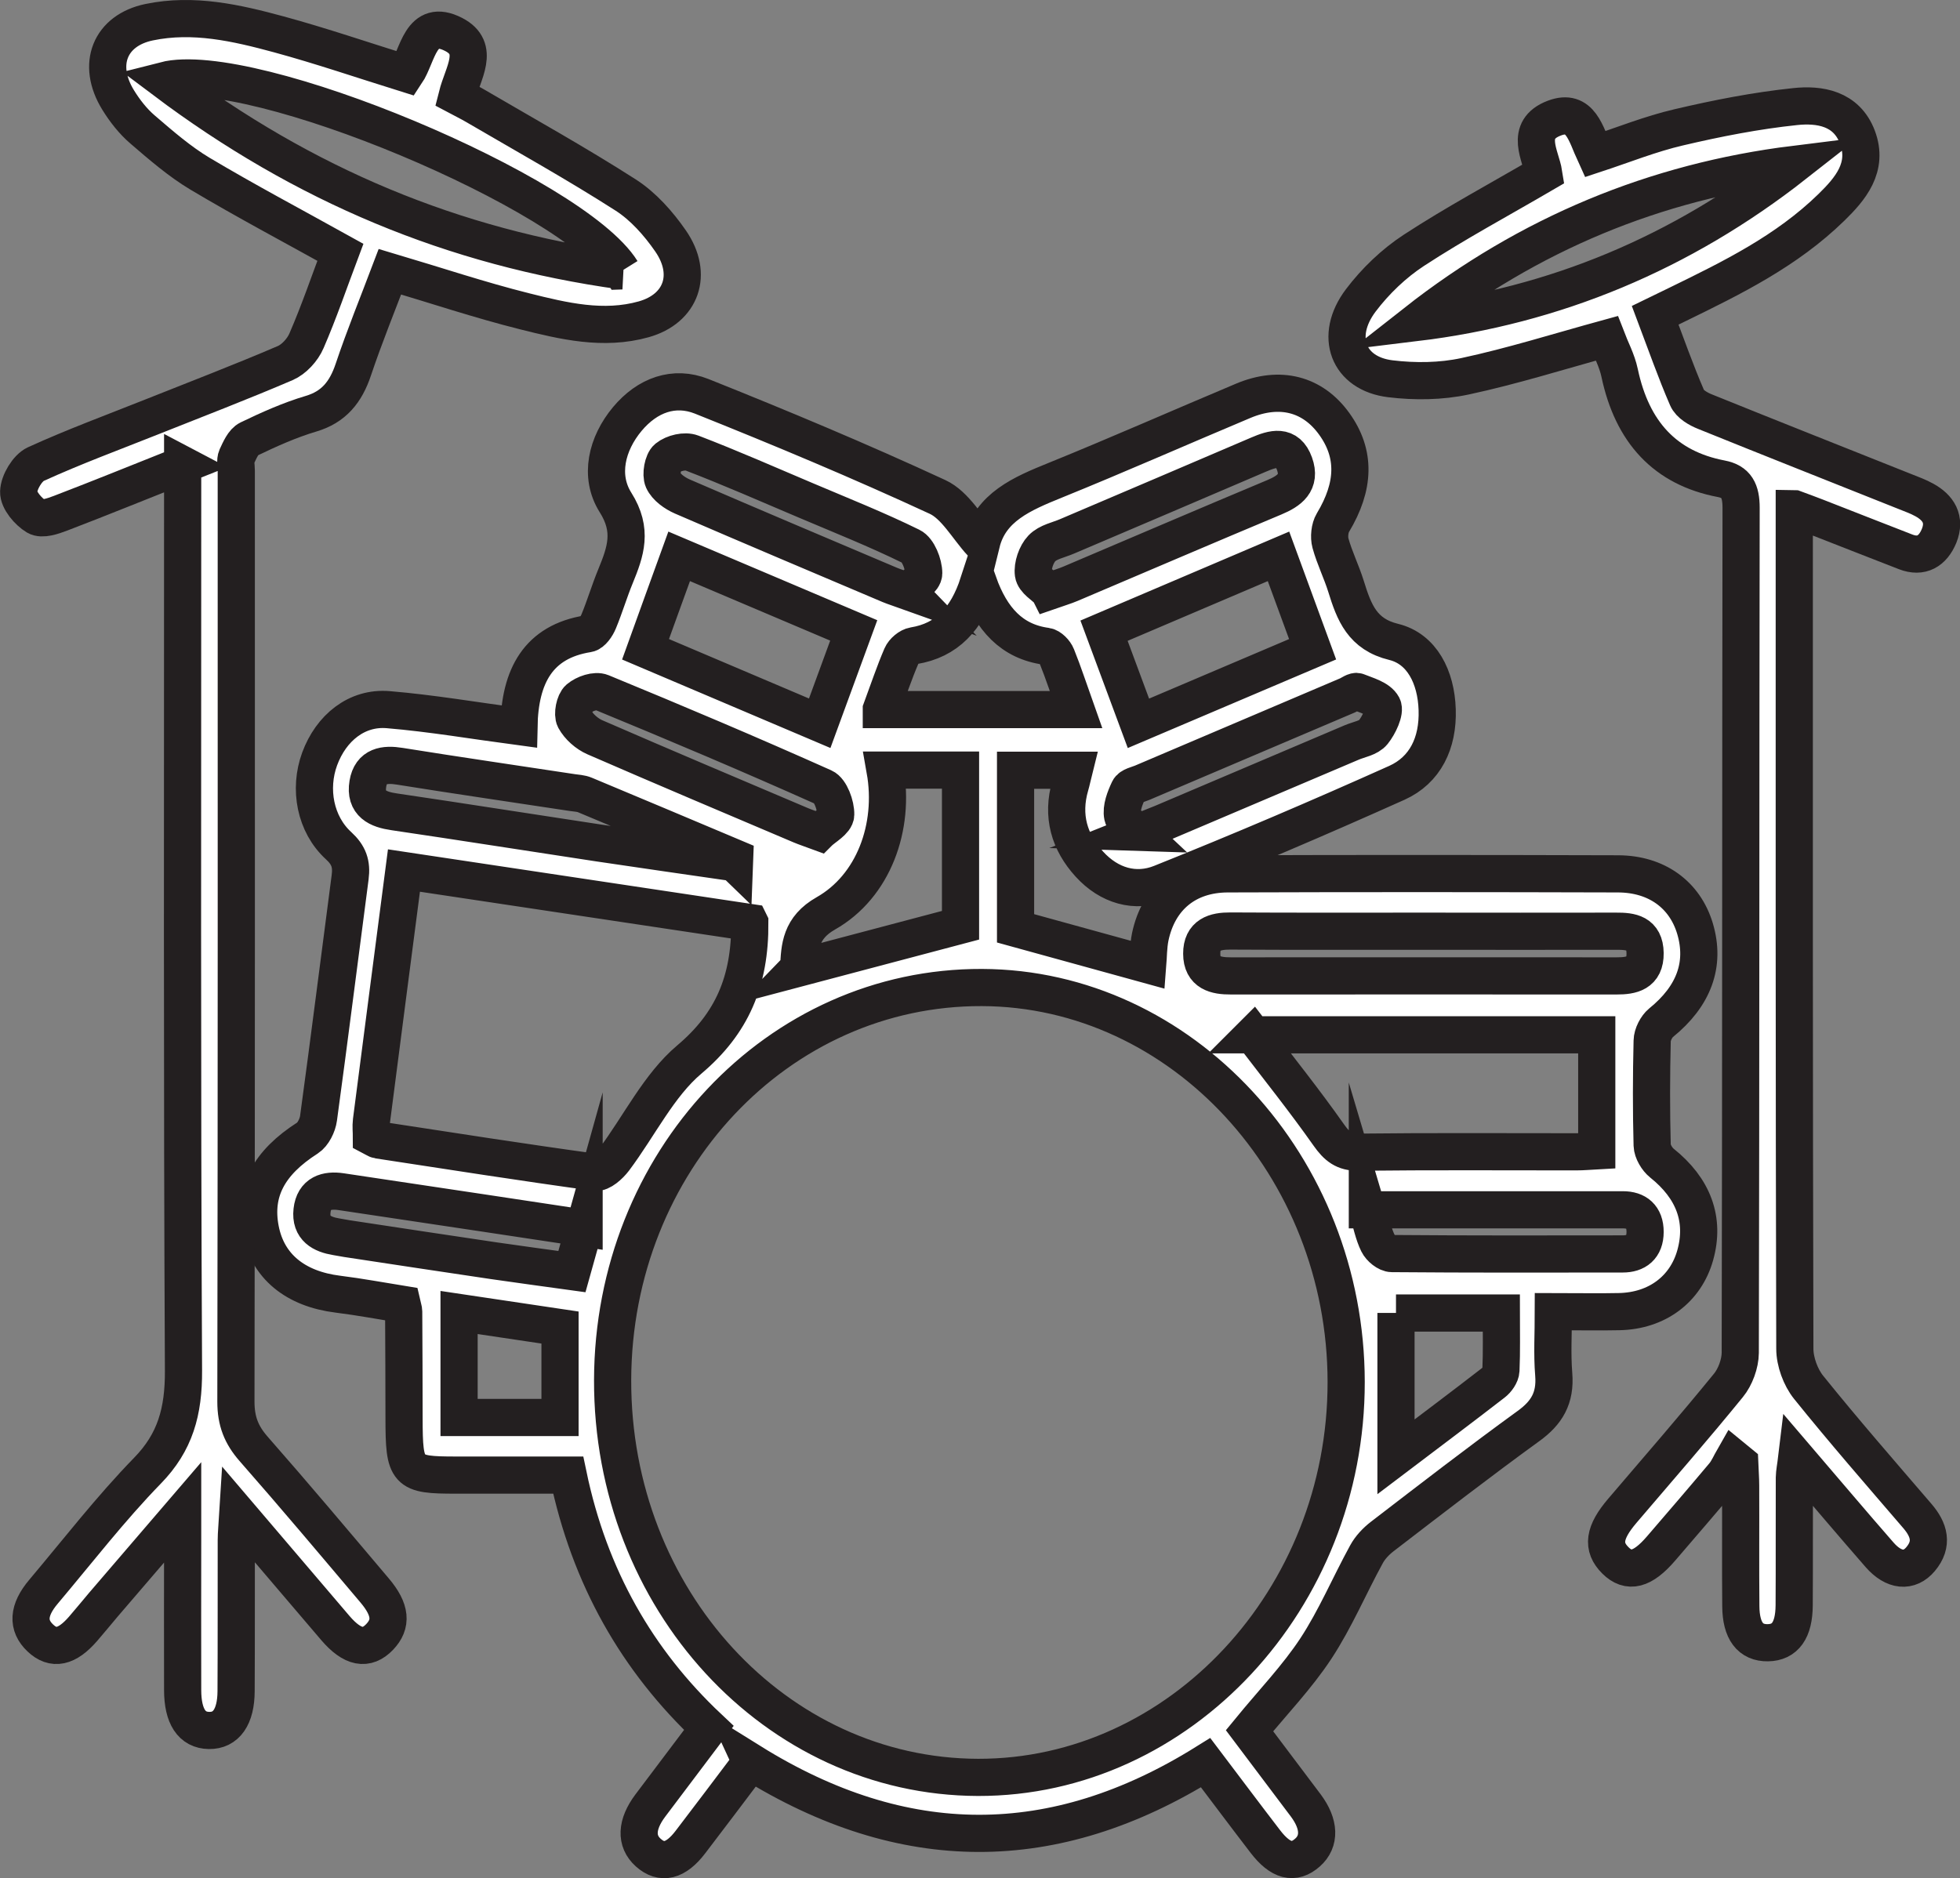 <?xml version="1.0" encoding="UTF-8"?>
<svg id="Layer_2" data-name="Layer 2" xmlns="http://www.w3.org/2000/svg" viewBox="0 0 210.87 202.13">
  <rect x="0" y="0" width="210.87" height="202.13" fill="#808080" stroke="none"/>
  <defs>
    <style>
      .cls-1 {
        fill: #fff;
        stroke: #231f20;
        stroke-miterlimit: 10;
        stroke-width: 4px;
      }
    </style>
  </defs>
  <g id="play">
    <g id="drums">
      <path class="cls-1" d="m80.79,189.63c-2.22,2.94-4.35,5.78-6.51,8.6-1.58,2.07-3.09,2.43-4.54,1.13-1.37-1.23-1.3-3.02.22-5.05,2.04-2.72,4.09-5.43,6.3-8.36-7.72-7.26-12.84-16.23-15.13-27.21-4.06,0-8.07,0-12.08,0-5.33,0-5.57-.27-5.58-6.13,0-3.83-.02-7.66-.04-11.49,0-.16-.07-.32-.17-.76-2.24-.36-4.57-.8-6.91-1.09-4.59-.57-7.56-3-8.33-6.95-.79-4.05.89-7.19,5.07-9.86.59-.38,1.08-1.36,1.18-2.13,1.18-8.64,2.26-17.29,3.4-25.93.19-1.44-.15-2.39-1.24-3.39-2.52-2.3-3.23-6.1-2.04-9.34,1.23-3.34,4-5.59,7.38-5.3,4.67.39,9.32,1.19,14.06,1.82.1-5.42,2.07-9.14,7.42-9.99.45-.07.94-.79,1.16-1.33.66-1.59,1.15-3.26,1.81-4.86,1.09-2.66,1.9-4.93,0-7.94-1.79-2.84-.95-6.32,1.27-8.98,2.16-2.58,5.03-3.62,8-2.44,8.53,3.41,17.02,6.96,25.38,10.83,1.9.88,3.19,3.29,4.72,4.96.95-3.86,4.37-5.31,7.92-6.75,6.78-2.75,13.49-5.72,20.25-8.56,3.95-1.66,7.47-.74,9.79,2.49,2.31,3.21,2.22,6.69-.15,10.63-.34.57-.44,1.54-.26,2.2.44,1.59,1.18,3.07,1.67,4.64.88,2.84,1.76,5.17,5.14,5.99,3.02.74,4.56,3.78,4.67,7.29.12,3.61-1.3,6.5-4.33,7.87-8.4,3.77-16.87,7.39-25.39,10.8-2.75,1.1-5.57.29-7.7-2.05-2.15-2.36-3.01-5.18-2.05-8.47.14-.47.23-.95.4-1.63h-6.29v17.01c4.74,1.3,9.47,2.61,14.22,3.92.07-.87.06-1.96.27-3,.89-4.22,3.91-6.76,8.32-6.78,14-.05,28-.04,42,0,4.17.01,7.2,2.25,8.29,5.89,1.15,3.86-.13,7.28-3.65,10.13-.5.41-.95,1.28-.96,1.95-.09,3.75-.1,7.5,0,11.24.02.66.53,1.5,1.04,1.91,3.41,2.72,4.67,6.09,3.59,9.93-1.03,3.66-4.12,5.98-8.18,6.06-2.24.05-4.48,0-7.08,0,0,2.32-.14,4.55.04,6.75.21,2.57-.77,4.15-2.7,5.55-5.32,3.86-10.53,7.89-15.75,11.9-.66.51-1.3,1.18-1.7,1.92-1.84,3.36-3.35,6.95-5.43,10.12-2.04,3.1-4.63,5.78-7.15,8.86,1.91,2.54,3.99,5.29,6.06,8.05,1.49,2,1.55,3.85.18,5.06-1.45,1.29-2.91.93-4.53-1.18-2.16-2.81-4.28-5.65-6.43-8.49-16.32,10.17-32.51,10.14-48.93-.08Zm-14.88-41.13c-.06,23.59,17.52,42.71,39.31,42.77,21.71.05,39.63-19.2,39.61-42.55-.02-23.23-17.69-42.37-39.18-42.45-21.96-.08-39.68,18.75-39.74,42.24Zm14.75-49.23c-12.44-1.87-24.75-3.72-37.2-5.59-1.2,9.24-2.36,18.1-3.5,26.97-.07.56,0,1.13,0,1.66.33.17.53.34.74.37,7.78,1.19,15.56,2.41,23.36,3.48.62.08,1.52-.74,2.01-1.38,2.71-3.61,4.81-8,8.1-10.77,4.57-3.86,6.54-8.4,6.5-14.72Zm54.16,12.09c2.75,3.6,5.55,7.1,8.14,10.78.88,1.25,1.66,1.87,3.17,1.85,7.81-.09,15.62-.04,23.44-.04.74,0,1.48-.07,2.22-.11v-12.48h-36.97Zm2.73-51.49c-6.43,2.74-12.56,5.35-18.77,8,1.29,3.47,2.47,6.66,3.7,9.97,6.39-2.71,12.52-5.32,18.74-7.97-1.25-3.42-2.41-6.56-3.67-10Zm-45.7,7.97c-6.41-2.72-12.53-5.32-18.78-7.97-1.24,3.43-2.41,6.63-3.62,10,6.4,2.72,12.51,5.31,18.74,7.96,1.24-3.38,2.39-6.53,3.66-9.99Zm61.39,32.37c-6.96,0-13.91.02-20.87-.02-1.67-.01-3.09.4-3.08,2.44,0,2.07,1.52,2.4,3.14,2.39,13.84-.01,27.67,0,41.51,0,1.59,0,3.08-.27,3.05-2.45-.03-2.18-1.51-2.37-3.11-2.36-6.88.02-13.76,0-20.64,0Zm-67.32,3.97c5.85-1.55,11.57-3.06,17.42-4.61v-16.7h-8.12c1.09,6.15-1.25,12.52-6.37,15.42-2.73,1.55-2.83,3.62-2.92,5.88Zm-6.9-11.33l.02-.53c-5.37-2.26-10.73-4.53-16.11-6.77-.42-.18-.9-.19-1.36-.26-6.18-.94-12.37-1.84-18.55-2.83-1.65-.27-3.12-.07-3.44,1.87-.36,2.16,1.09,2.78,2.82,3.03,7.33,1.08,14.65,2.24,21.98,3.35,4.87.73,9.75,1.42,14.63,2.13Zm15.8-16.49h20.94c-.74-2.08-1.34-3.94-2.07-5.75-.18-.46-.71-1-1.13-1.06-3.7-.5-5.9-2.92-7.29-6.8-1.26,3.87-3.4,6.16-6.96,6.74-.49.08-1.11.6-1.32,1.09-.77,1.79-1.39,3.65-2.17,5.76Zm-6.69,13.18c.55-.53,1.76-1.18,1.78-1.87.03-1-.57-2.63-1.3-2.95-7.91-3.54-15.88-6.91-23.87-10.2-.68-.28-1.85.13-2.47.65-.45.38-.71,1.7-.44,2.21.45.83,1.32,1.59,2.17,1.96,7.37,3.21,14.77,6.33,22.16,9.47.5.21,1.02.38,1.97.73Zm34.38.03c1.1-.44,1.82-.71,2.54-1.01,6.8-2.89,13.6-5.78,20.4-8.67.79-.33,1.8-.48,2.29-1.09.61-.76,1.32-2.25,1.02-2.82-.44-.82-1.74-1.15-2.72-1.55-.27-.11-.71.25-1.06.4-7.37,3.14-14.74,6.27-22.11,9.41-.5.21-1.23.34-1.42.74-.41.87-.85,1.98-.67,2.84.16.73,1.19,1.23,1.74,1.75Zm-9.65-25.94c1.03-.36,1.7-.55,2.33-.82,7.3-3.1,14.59-6.23,21.9-9.29,1.62-.68,2.91-1.58,2.18-3.62-.76-2.13-2.34-1.63-3.88-.97-6.86,2.95-13.73,5.86-20.59,8.79-.93.4-2.05.6-2.71,1.29-.6.63-1.03,1.87-.91,2.74.1.72,1.12,1.29,1.67,1.86Zm-15.19,0c.54-.58,1.71-1.26,1.71-1.94,0-1-.61-2.53-1.36-2.89-3.7-1.82-7.53-3.34-11.32-4.95-4.08-1.73-8.14-3.52-12.26-5.1-.76-.29-1.98,0-2.65.54-.47.38-.72,1.77-.45,2.38.35.77,1.27,1.41,2.07,1.76,7.42,3.21,14.86,6.35,22.31,9.51.5.21,1.01.36,1.96.7Zm-34.83,68.54c-3.79-.57-7.29-1.1-10.79-1.63-5.12-.77-10.23-1.54-15.35-2.3-1.55-.23-2.92.15-3.13,2.04-.21,1.9,1.08,2.56,2.6,2.81.38.06.76.14,1.14.2,5.27.8,10.54,1.6,15.81,2.38,2.8.41,5.6.78,8.41,1.17.45-1.62.83-2.96,1.31-4.68Zm84.27-1.99c.43,1.44.65,2.6,1.14,3.6.26.53.98,1.12,1.5,1.12,8.28.07,16.55.05,24.83.04,1.44,0,2.41-.71,2.41-2.37,0-1.65-.93-2.38-2.39-2.38-9.04,0-18.08,0-27.49,0Zm3.08,11.11v15.48c3.59-2.72,7.05-5.31,10.47-7.96.39-.3.8-.88.82-1.34.09-2.04.04-4.08.04-6.17h-11.33Zm-89.94,11.25v-9.68c-3.72-.56-7.27-1.09-10.86-1.62v11.3h10.86Z"/>
      <path class="cls-1" d="m19.67,50.02c-4.63,1.84-8.87,3.57-13.13,5.2-.84.32-2,.73-2.63.36-.87-.52-1.93-1.76-1.9-2.66.03-1.04.95-2.56,1.83-2.97,4.12-1.88,8.36-3.44,12.55-5.11,4.77-1.9,9.57-3.74,14.3-5.77.93-.4,1.87-1.42,2.29-2.41,1.36-3.14,2.47-6.4,3.64-9.51-5.13-2.85-10.17-5.52-15.09-8.45-2.21-1.32-4.22-3.07-6.21-4.78-1.01-.87-1.89-1.99-2.61-3.16-2.36-3.83-.88-7.49,3.33-8.37,4.77-.99,9.4.07,13.97,1.31,4.55,1.24,9.02,2.77,13.67,4.22,1.3-1.94,1.54-6.06,5.13-4.21,2.91,1.5.98,4.16.36,6.63.64.34,1.31.67,1.95,1.04,5.42,3.17,10.91,6.22,16.2,9.61,1.87,1.2,3.52,3.05,4.83,4.95,2.48,3.6,1.15,7.28-2.89,8.42-4.34,1.22-8.63.19-12.82-.86-4.79-1.2-9.51-2.78-14.49-4.26-1.31,3.46-2.73,6.94-3.93,10.51-.82,2.47-2.13,4.05-4.55,4.77-2.29.68-4.52,1.68-6.7,2.73-.59.28-.98,1.2-1.31,1.91-.18.4-.04.98-.04,1.48,0,33.4.02,66.8-.04,100.2,0,2.1.59,3.57,1.89,5.06,4.41,5.02,8.72,10.15,13.04,15.26,1.75,2.07,1.87,3.6.53,5-1.4,1.46-2.92,1.18-4.75-.95-3.39-3.96-6.76-7.94-10.5-12.32-.08,1.31-.17,2.08-.17,2.86-.01,5.41.01,10.83-.02,16.24-.01,2.78-1.08,4.27-2.92,4.23-1.84-.03-2.82-1.5-2.83-4.33-.02-5.33,0-10.66,0-15.99,0-.8,0-1.6,0-3.15-3.15,3.67-5.85,6.81-8.54,9.95-.73.86-1.44,1.74-2.18,2.59-1.74,2-3.2,2.3-4.59.98-1.42-1.34-1.35-2.98.34-4.98,3.69-4.38,7.22-8.95,11.18-13.02,3-3.07,3.9-6.38,3.88-10.76-.16-31.4-.09-62.8-.09-94.2v-3.3Zm47.22-20.87C61.7,20.81,27.04,6.25,17.7,8.65c15.01,11.29,31.07,17.98,49.2,20.5Z"/>
      <path class="cls-1" d="m193.04,54.75v2.71c0,29.23-.02,58.45.06,87.68,0,1.4.62,3.08,1.48,4.15,3.8,4.72,7.77,9.27,11.71,13.86,1.26,1.47,1.71,3,.34,4.63-1.21,1.44-2.88,1.29-4.41-.46-2.91-3.33-5.77-6.72-8.92-10.4-.11.92-.24,1.51-.25,2.1-.02,4.58.01,9.16-.02,13.74-.02,2.69-.98,3.99-2.83,4.02-1.88.03-2.89-1.27-2.91-3.93-.04-4.33,0-8.66-.02-12.99,0-.8-.07-1.6-.1-2.4-.22-.18-.43-.36-.65-.54-.35.61-.63,1.29-1.07,1.82-2.23,2.66-4.49,5.28-6.75,7.91-1.98,2.3-3.48,2.68-4.9,1.27-1.47-1.46-1.25-3.01.76-5.36,3.82-4.48,7.68-8.91,11.4-13.48.73-.89,1.26-2.32,1.27-3.5.07-30.31.04-60.62.09-90.93,0-1.83-.5-2.82-2.14-3.13-6.03-1.15-9.58-5.01-10.93-11.39-.28-1.33-.95-2.57-1.39-3.72-5.24,1.44-10.19,3-15.23,4.08-2.6.56-5.4.59-8.04.27-4.56-.55-6.09-4.58-3.19-8.43,1.58-2.09,3.57-3.99,5.71-5.39,4.47-2.92,9.17-5.44,13.98-8.25-.3-1.93-2.17-4.73,1.14-5.98,2.83-1.07,3.38,1.71,4.38,3.88,3.01-.99,5.96-2.18,9.01-2.89,4.13-.97,8.31-1.79,12.51-2.23,2.62-.28,5.52.17,6.7,3.28,1.23,3.25-.76,5.58-2.8,7.57-4.82,4.7-10.67,7.57-16.51,10.42-.75.37-1.51.74-2.44,1.19,1.17,3.1,2.2,6.04,3.43,8.88.29.68,1.2,1.2,1.93,1.49,7.14,2.89,14.31,5.72,21.47,8.58.72.29,1.46.55,2.14.93,1.48.82,2.3,2.06,1.57,3.86-.68,1.65-1.91,2.37-3.59,1.72-3.19-1.23-6.38-2.5-9.57-3.74-.71-.28-1.43-.54-2.4-.9Zm.03-37.07c-14.97,1.86-28.59,7.47-40.77,17.04,14.98-1.82,28.58-7.48,40.77-17.04Z"/>
    </g>
  </g>
</svg>